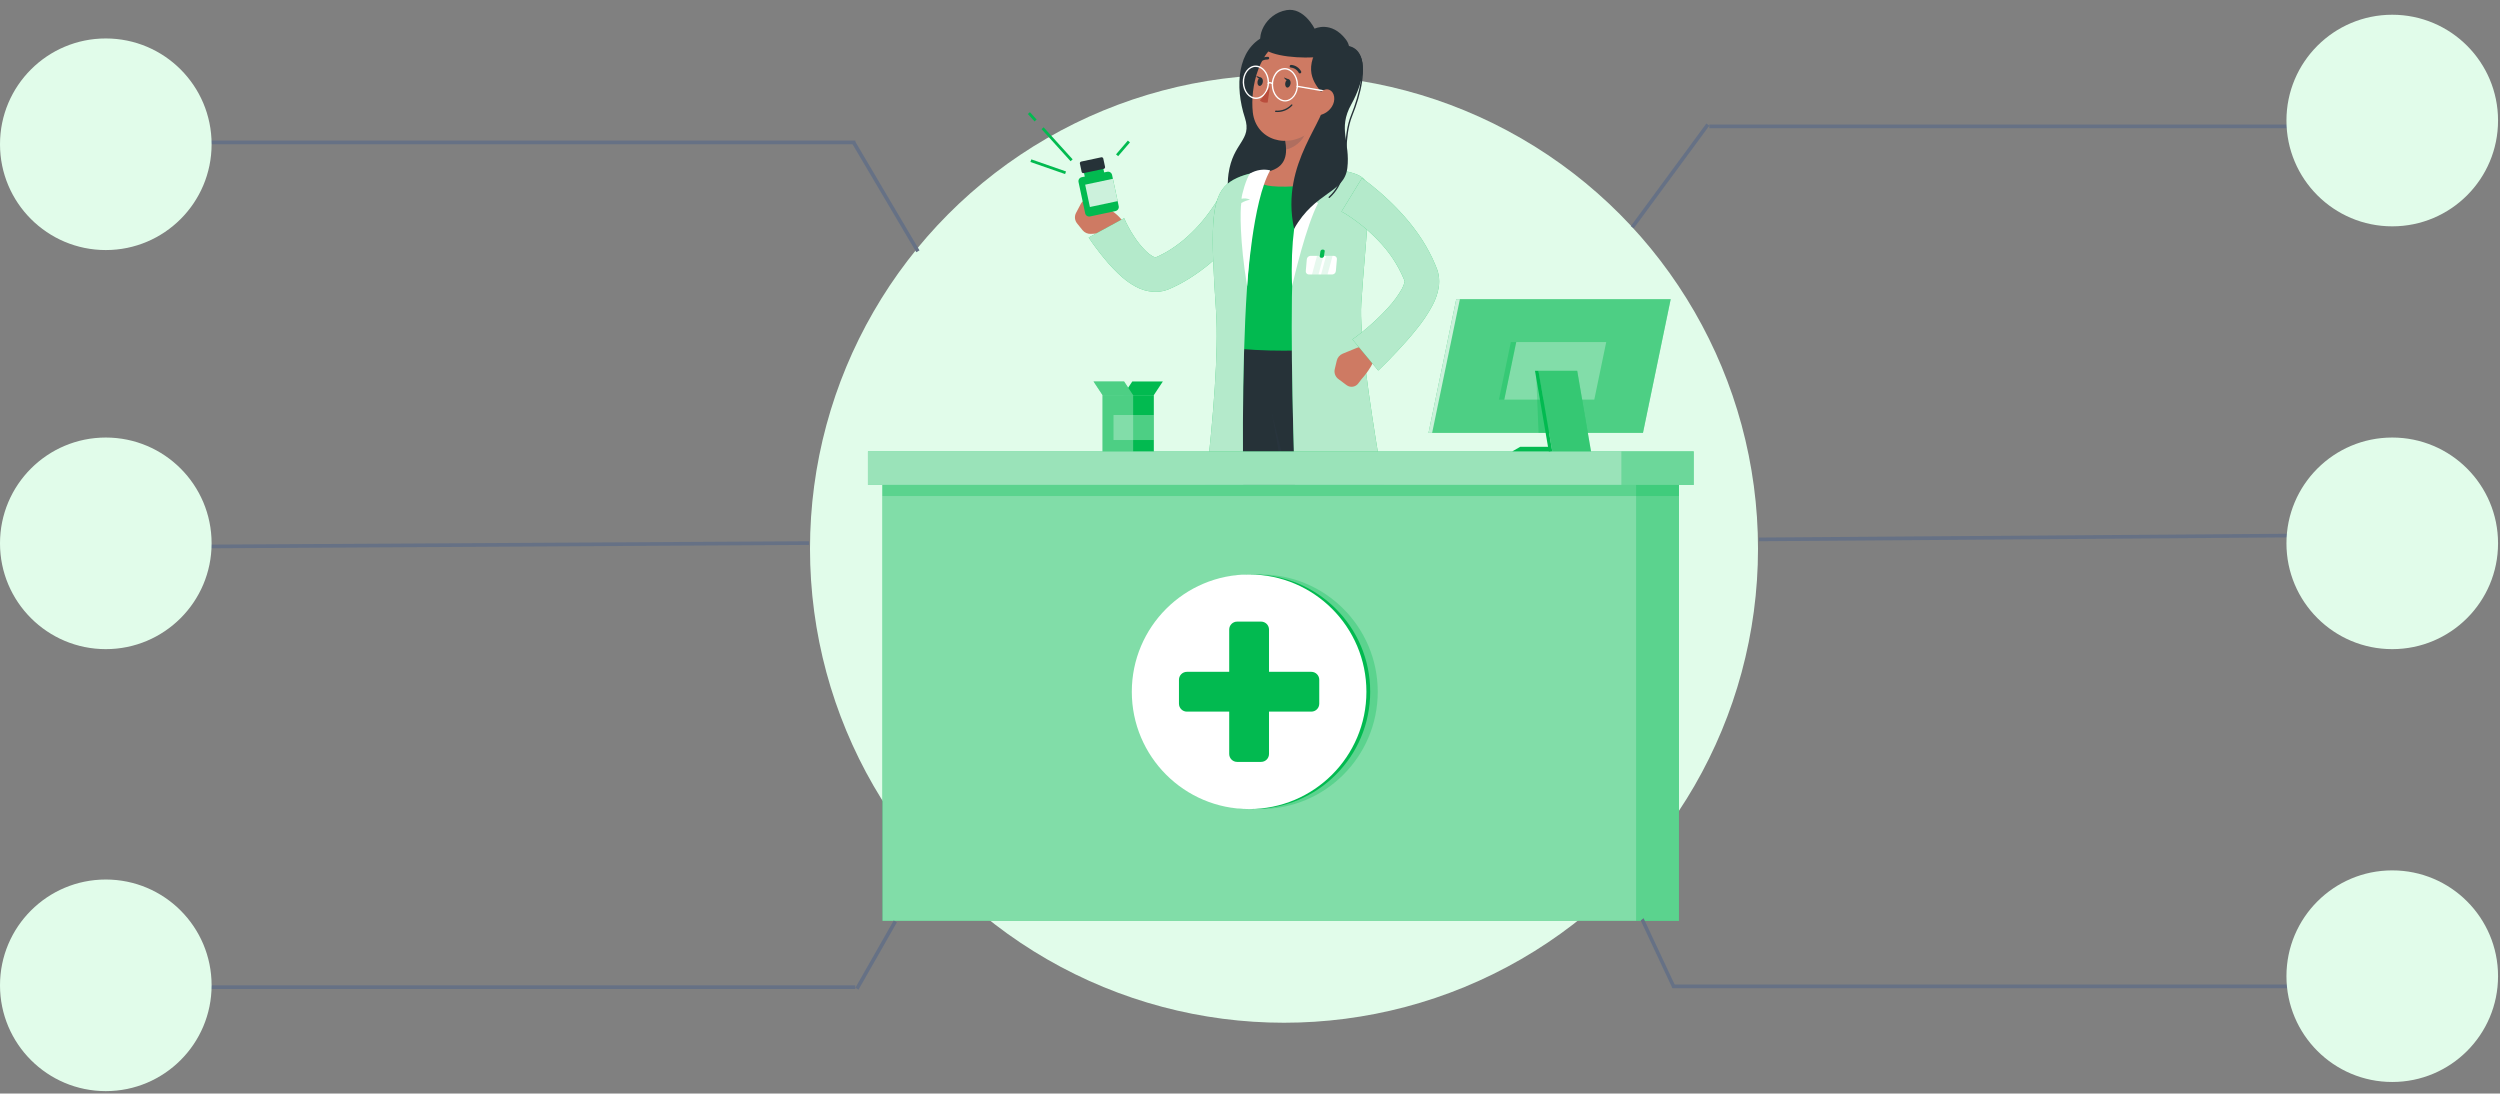 <svg width="679" height="297" viewBox="0 0 679 297" fill="none" xmlns="http://www.w3.org/2000/svg">
<rect x="0" y="0" width="679" height="297" fill="#808080" stroke="none"/>
<circle cx="348.735" cy="149.036" r="128.74" fill="#E1FCEA"/>
<g clip-path="url(#clip0_349_1622)">
<path d="M343.417 9.871C336.03 13.356 335.319 23.479 338.124 32.03C340.12 38.207 334.881 38.532 333.656 47.234C333.225 50.366 333.54 53.556 334.576 56.543C335.613 59.53 337.341 62.229 339.62 64.421C341.898 66.613 344.663 68.234 347.688 69.154C350.713 70.073 353.912 70.264 357.025 69.711C370.06 67.3 357.441 40.347 362.227 30.949C367.013 21.551 351.355 6.136 343.417 9.871Z" fill="#263238"/>
<path d="M368.23 222.765L376.629 223.377C375.472 230.068 374.361 240.623 374.361 240.623H367.7C367.7 240.623 368.479 227.339 368.23 222.765Z" fill="#CE7A63"/>
<path d="M324.508 222.765L332.824 223.377C330.949 230.068 328.734 240.623 328.734 240.623H322.073C322.073 240.623 324.274 227.339 324.508 222.765Z" fill="#CE7A63"/>
<path d="M360.519 247.23C366.31 247.23 365.894 247.14 369.16 247.034C371.95 246.928 372.593 247.283 374.83 247.23C376.705 247.193 376.766 245.401 376.342 243.344C376.184 242.55 375.934 241.628 375.707 240.486C375.643 240.17 375.47 239.887 375.219 239.684C374.968 239.481 374.654 239.372 374.331 239.375H367.565C367.316 239.376 367.07 239.434 366.847 239.546C366.624 239.657 366.43 239.819 366.28 240.018C365.475 241.073 364.463 241.953 363.306 242.603C362.149 243.254 360.871 243.66 359.551 243.798C356.391 244.214 358.197 247.23 360.519 247.23Z" fill="#02BA50"/>
<path d="M315.042 247.23C320.833 247.23 320.425 247.14 323.684 247.034C326.473 246.928 327.116 247.283 329.354 247.23C331.229 247.193 331.289 245.401 330.866 243.344C330.7 242.55 330.458 241.628 330.223 240.487C330.162 240.17 329.991 239.886 329.741 239.683C329.491 239.48 329.177 239.371 328.855 239.375H322.051C321.802 239.375 321.557 239.433 321.335 239.544C321.113 239.656 320.921 239.818 320.773 240.018C319.967 241.072 318.955 241.951 317.798 242.601C316.641 243.251 315.364 243.658 314.044 243.798C310.929 244.214 312.736 247.23 315.042 247.23Z" fill="#02BA50"/>
<path d="M333.202 92.166C333.202 92.166 327.91 133.098 328.394 159.091C326.398 183.488 323.192 230.159 323.192 230.159C323.29 231.406 329.868 230.915 331.04 230.159C331.04 230.159 346.108 198.662 343.658 159.091C360.397 117.811 359.399 92.166 359.399 92.166H333.202Z" fill="#263238"/>
<path opacity="0.2" d="M354.735 125.22C353.435 130.55 351.764 136.463 349.632 142.897C349.012 129.938 345.504 112.587 345.39 111.997L354.735 125.22Z" fill="#344054"/>
<path d="M340.333 92.166C340.333 92.166 352.301 138.36 357.041 161.049C362.023 184.872 369.002 214.335 367.626 230.167C368.956 230.923 373.719 230.998 376.411 230.167C376.411 230.167 386.663 185.038 373.629 162.123C378.346 105.692 363.414 92.189 363.414 92.189L340.333 92.166Z" fill="#263238"/>
<path d="M367.043 226.87C366.991 227.962 366.857 229.049 366.643 230.121C366.623 230.21 366.622 230.302 366.639 230.392C366.657 230.482 366.693 230.567 366.744 230.642C366.796 230.717 366.863 230.781 366.94 230.829C367.018 230.877 367.104 230.909 367.194 230.922C370.393 231.437 375.072 230.688 376.562 230.423C376.7 230.396 376.827 230.328 376.927 230.229C377.026 230.129 377.094 230.002 377.121 229.864L377.681 226.84C377.695 226.746 377.689 226.649 377.662 226.558C377.635 226.466 377.589 226.382 377.527 226.31C377.464 226.238 377.387 226.18 377.3 226.141C377.213 226.102 377.118 226.083 377.023 226.084L367.724 226.265C367.557 226.267 367.396 226.33 367.271 226.441C367.146 226.552 367.065 226.704 367.043 226.87Z" fill="#263238"/>
<path opacity="0.1" d="M367.043 226.87C366.991 227.962 366.857 229.049 366.643 230.121C366.623 230.21 366.622 230.302 366.639 230.392C366.657 230.482 366.693 230.567 366.744 230.642C366.796 230.717 366.863 230.781 366.94 230.829C367.018 230.877 367.104 230.909 367.194 230.922C370.393 231.437 375.072 230.688 376.562 230.423C376.7 230.396 376.827 230.328 376.927 230.229C377.026 230.129 377.094 230.002 377.121 229.864L377.681 226.84C377.695 226.746 377.689 226.649 377.662 226.558C377.635 226.466 377.589 226.382 377.527 226.31C377.464 226.238 377.387 226.18 377.3 226.141C377.213 226.102 377.118 226.083 377.023 226.084L367.724 226.265C367.557 226.267 367.396 226.33 367.271 226.441C367.146 226.552 367.065 226.704 367.043 226.87Z" fill="white"/>
<path d="M322.557 226.727C322.467 227.573 322.3 229.086 322.142 230.197C322.128 230.283 322.131 230.372 322.152 230.457C322.173 230.542 322.21 230.622 322.262 230.693C322.314 230.763 322.38 230.822 322.455 230.867C322.531 230.912 322.614 230.941 322.701 230.953C325.586 231.192 328.487 231.159 331.365 230.855C331.507 230.841 331.642 230.785 331.752 230.693C331.861 230.601 331.94 230.478 331.978 230.341L332.787 227.316C332.814 227.221 332.82 227.121 332.803 227.023C332.786 226.925 332.747 226.832 332.688 226.752C332.63 226.672 332.554 226.606 332.466 226.56C332.378 226.513 332.281 226.488 332.182 226.485L323.276 226.129C323.103 226.12 322.933 226.177 322.8 226.287C322.666 226.398 322.58 226.555 322.557 226.727Z" fill="#263238"/>
<path opacity="0.1" d="M322.557 226.727C322.467 227.573 322.3 229.086 322.142 230.197C322.128 230.283 322.131 230.372 322.152 230.457C322.173 230.542 322.21 230.622 322.262 230.693C322.314 230.763 322.38 230.822 322.455 230.867C322.531 230.912 322.614 230.941 322.701 230.953C325.586 231.192 328.487 231.159 331.365 230.855C331.507 230.841 331.642 230.785 331.752 230.693C331.861 230.601 331.94 230.478 331.978 230.341L332.787 227.316C332.814 227.221 332.82 227.121 332.803 227.023C332.786 226.925 332.747 226.832 332.688 226.752C332.63 226.672 332.554 226.606 332.466 226.56C332.378 226.513 332.281 226.488 332.182 226.485L323.276 226.129C323.103 226.12 322.933 226.177 322.8 226.287C322.666 226.398 322.58 226.555 322.557 226.727Z" fill="white"/>
<path d="M292.558 60.7L294.017 62.514C294.288 62.849 294.636 63.115 295.03 63.29C295.424 63.465 295.855 63.544 296.285 63.52L300.375 63.278C301.181 63.23 301.963 62.989 302.657 62.576C303.35 62.163 303.934 61.589 304.36 60.904L304.904 60.042C302.681 56.866 297.941 55.075 297.941 55.075L296.641 54.417C296.112 54.132 295.492 54.068 294.917 54.24C294.341 54.411 293.857 54.804 293.571 55.332L292.225 57.879C292.001 58.331 291.912 58.838 291.971 59.339C292.03 59.84 292.234 60.313 292.558 60.7Z" fill="#CE7A63"/>
<path d="M300.722 46.652L293.785 48.125C293.184 48.252 292.801 48.842 292.929 49.443L294.732 57.933C294.859 58.533 295.449 58.917 296.05 58.789L302.987 57.316C303.587 57.188 303.97 56.598 303.843 55.998L302.04 47.508C301.912 46.907 301.322 46.524 300.722 46.652Z" fill="#02BA50"/>
<path d="M279.727 30.458L279.167 30.966L280.989 32.978L281.549 32.47L279.727 30.458Z" fill="#02BA50"/>
<path d="M306.322 38.183L303.112 41.923L303.686 42.416L306.896 38.675L306.322 38.183Z" fill="#02BA50"/>
<path d="M283.447 34.571L282.887 35.078L290.773 43.788L291.333 43.28L283.447 34.571Z" fill="#02BA50"/>
<path d="M280.106 43.283L279.858 43.997L289.282 47.279L289.531 46.565L280.106 43.283Z" fill="#02BA50"/>
<path d="M299.035 45.19L294.731 46.104C294.466 46.16 294.296 46.421 294.353 46.687L295.05 49.97C295.106 50.236 295.367 50.405 295.633 50.349L299.937 49.435C300.203 49.379 300.372 49.118 300.316 48.852L299.618 45.569C299.562 45.303 299.301 45.133 299.035 45.19Z" fill="#02BA50"/>
<path d="M299.11 42.722L293.653 43.881C293.403 43.934 293.244 44.179 293.297 44.428L293.772 46.662C293.824 46.911 294.069 47.07 294.318 47.017L299.776 45.858C300.026 45.805 300.185 45.56 300.132 45.311L299.657 43.077C299.604 42.828 299.36 42.669 299.11 42.722Z" fill="#263238"/>
<path opacity="0.8" d="M302.266 48.557L294.73 50.158L296.018 56.222L303.554 54.622L302.266 48.557Z" fill="white"/>
<path d="M341.315 56.98C341.095 57.35 340.959 57.547 340.785 57.819L340.286 58.575L339.288 59.989C338.616 60.926 337.92 61.826 337.202 62.711C335.765 64.472 334.268 66.188 332.666 67.806C329.436 71.151 325.766 74.041 321.756 76.395C320.728 76.985 319.677 77.537 318.588 78.043L317.764 78.406L317.56 78.497L317.446 78.55L317.265 78.618C317.018 78.719 316.766 78.804 316.509 78.875C315.502 79.177 314.452 79.308 313.402 79.26C311.633 79.163 309.91 78.662 308.366 77.794C307.143 77.117 305.99 76.32 304.926 75.412C303.1 73.808 301.416 72.05 299.891 70.158C299.135 69.25 298.439 68.351 297.744 67.428C297.396 66.967 297.056 66.506 296.723 66.03C296.391 65.553 296.066 65.122 295.68 64.517L305.327 59.255C305.448 59.565 305.66 60.057 305.864 60.458C306.068 60.858 306.287 61.297 306.514 61.713C306.952 62.547 307.434 63.357 307.958 64.139C308.901 65.628 310.013 67.003 311.27 68.237C311.766 68.727 312.316 69.158 312.91 69.522C313.188 69.701 313.495 69.829 313.817 69.9H313.885L314.037 69.832L314.649 69.56C315.458 69.182 316.259 68.759 317.046 68.305C318.627 67.356 320.131 66.285 321.544 65.1C322.982 63.877 324.338 62.561 325.604 61.161C326.881 59.724 328.068 58.209 329.158 56.624C329.694 55.868 330.224 55.037 330.715 54.228C330.964 53.819 331.199 53.419 331.426 53.011L331.743 52.413C331.834 52.232 331.962 51.982 331.993 51.892L341.315 56.98Z" fill="#02BA50"/>
<path opacity="0.7" d="M341.315 56.98C341.095 57.35 340.959 57.547 340.785 57.819L340.286 58.575L339.288 59.989C338.616 60.926 337.92 61.826 337.202 62.711C335.765 64.472 334.268 66.188 332.666 67.806C329.436 71.151 325.766 74.041 321.756 76.395C320.728 76.985 319.677 77.537 318.588 78.043L317.764 78.406L317.56 78.497L317.446 78.55L317.265 78.618C317.018 78.719 316.766 78.804 316.509 78.875C315.502 79.177 314.452 79.308 313.402 79.26C311.633 79.163 309.91 78.662 308.366 77.794C307.143 77.117 305.99 76.32 304.926 75.412C303.1 73.808 301.416 72.05 299.891 70.158C299.135 69.25 298.439 68.351 297.744 67.428C297.396 66.967 297.056 66.506 296.723 66.03C296.391 65.553 296.066 65.122 295.68 64.517L305.327 59.255C305.448 59.565 305.66 60.057 305.864 60.458C306.068 60.858 306.287 61.297 306.514 61.713C306.952 62.547 307.434 63.357 307.958 64.139C308.901 65.628 310.013 67.003 311.27 68.237C311.766 68.727 312.316 69.158 312.91 69.522C313.188 69.701 313.495 69.829 313.817 69.9H313.885L314.037 69.832L314.649 69.56C315.458 69.182 316.259 68.759 317.046 68.305C318.627 67.356 320.131 66.285 321.544 65.1C322.982 63.877 324.338 62.561 325.604 61.161C326.881 59.724 328.068 58.209 329.158 56.624C329.694 55.868 330.224 55.037 330.715 54.228C330.964 53.819 331.199 53.419 331.426 53.011L331.743 52.413C331.834 52.232 331.962 51.982 331.993 51.892L341.315 56.98Z" fill="white"/>
<path d="M330.398 57.539C330.223 62.02 330.291 66.508 330.602 70.982C330.844 76.818 332.114 82.957 333.702 92.408C336.9 94.275 353.064 93.504 363.407 92.166C362.779 83.887 363.807 74.422 369.417 55.793C370.718 51.476 367.814 47.325 363.187 46.887C361.948 46.766 360.632 46.667 359.286 46.607C354.564 46.293 349.825 46.293 345.103 46.607C343.591 46.743 341.958 46.924 340.431 47.121C334.919 47.839 330.564 52.36 330.398 57.539Z" fill="#02BA50"/>
<path d="M333.142 94.396C343.57 95.548 354.095 95.528 364.518 94.336C364.623 94.312 364.722 94.267 364.808 94.202C364.894 94.137 364.965 94.055 365.016 93.96C365.068 93.866 365.099 93.761 365.107 93.654C365.115 93.547 365.1 93.439 365.062 93.338C364.805 92.733 364.548 92.136 364.306 91.531C364.254 91.399 364.16 91.287 364.038 91.212C363.917 91.137 363.775 91.103 363.634 91.115C353.608 92.219 343.493 92.219 333.467 91.115C333.376 91.104 333.283 91.111 333.195 91.137C333.106 91.162 333.024 91.206 332.953 91.265C332.882 91.324 332.824 91.397 332.783 91.479C332.741 91.561 332.717 91.651 332.711 91.743C332.643 92.37 332.583 92.99 332.522 93.618C332.512 93.71 332.52 93.803 332.545 93.891C332.571 93.98 332.613 94.063 332.671 94.136C332.728 94.208 332.8 94.268 332.881 94.313C332.962 94.358 333.05 94.386 333.142 94.396Z" fill="#02BA50"/>
<path d="M358.288 30.647C357.056 35.183 355.544 43.575 358.507 46.622C358.507 46.622 359.407 51.09 347.167 50.674C337.739 50.357 344.331 46.622 344.331 46.622C349.518 45.405 349.669 41.632 349.042 38.086L358.288 30.647Z" fill="#CE7A63"/>
<path d="M358.832 45.911C358.832 45.911 353.464 50.682 351.862 62.181C348.837 84.152 353.442 174.113 353.442 174.113C353.442 174.113 373.099 167.695 380.236 161.548C380.568 155.394 368.684 98.706 369.727 82.436C370.77 66.166 372.789 51.99 370.687 48.928C368.585 45.866 358.832 45.911 358.832 45.911Z" fill="#02BA50"/>
<path opacity="0.7" d="M358.832 45.911C358.832 45.911 353.464 50.682 351.862 62.181C348.837 84.152 353.442 174.113 353.442 174.113C353.442 174.113 373.099 167.695 380.236 161.548C380.568 155.394 368.684 98.706 369.727 82.436C370.77 66.166 372.789 51.99 370.687 48.928C368.585 45.866 358.832 45.911 358.832 45.911Z" fill="white"/>
<path d="M344.71 46.365C336.529 56.866 336.59 125.122 338.956 174.136C331.691 173.259 323.926 158.524 323.926 158.524C323.926 158.524 331.789 106.531 330.277 84.53C328.765 62.529 328.976 54.81 332.545 50.742C336.113 46.675 344.71 46.365 344.71 46.365Z" fill="#02BA50"/>
<path opacity="0.7" d="M344.71 46.365C336.529 56.866 336.59 125.122 338.956 174.136C331.691 173.259 323.926 158.524 323.926 158.524C323.926 158.524 331.789 106.531 330.277 84.53C328.765 62.529 328.976 54.81 332.545 50.742C336.113 46.675 344.71 46.365 344.71 46.365Z" fill="white"/>
<path d="M358.144 45.518C356.738 46.728 350.017 52.776 350.924 77.726C351.604 74.906 354.704 61.539 357.978 55.173C357.311 54.706 356.523 54.444 355.71 54.417C356.593 53.943 357.606 53.765 358.598 53.91C359.52 52.05 361.41 48.142 363.247 46.04C361.274 44.77 358.144 45.518 358.144 45.518Z" fill="white"/>
<path d="M338.722 77.725C338.722 77.725 340.181 54.538 344.989 46.267C343.125 45.842 341.169 46.148 339.523 47.121C338.517 48.331 337.202 52.98 337.202 53.986C337.977 53.793 338.795 53.884 339.508 54.243C338.675 54.403 337.875 54.702 337.141 55.127C336.824 56.768 336.673 65.531 338.722 77.725Z" fill="white"/>
<path d="M361.91 74.543H355.415C355.299 74.535 355.185 74.503 355.082 74.448C354.979 74.393 354.889 74.317 354.818 74.225C354.746 74.133 354.695 74.027 354.668 73.913C354.64 73.8 354.637 73.682 354.659 73.567L354.924 70.483C354.933 70.235 355.032 69.999 355.201 69.819C355.371 69.638 355.6 69.525 355.846 69.5H362.341C362.457 69.508 362.571 69.542 362.674 69.597C362.777 69.653 362.867 69.729 362.938 69.822C363.01 69.915 363.061 70.022 363.088 70.135C363.115 70.249 363.118 70.368 363.097 70.483L362.824 73.567C362.815 73.813 362.717 74.046 362.549 74.226C362.381 74.405 362.154 74.517 361.91 74.543Z" fill="white"/>
<path opacity="0.1" d="M358.107 74.543H356.338L357.699 69.5H359.468L358.107 74.543Z" fill="#02BA50"/>
<path opacity="0.1" d="M360.564 74.543H358.802L360.163 69.5H361.925L360.564 74.543Z" fill="#02BA50"/>
<path d="M358.946 70.029C358.629 70.029 358.394 69.847 358.432 69.613L358.636 68.199C358.679 68.068 358.765 67.955 358.88 67.879C358.996 67.804 359.134 67.77 359.271 67.784C359.589 67.784 359.823 67.965 359.793 68.199L359.589 69.613C359.544 69.744 359.456 69.857 359.339 69.932C359.223 70.007 359.084 70.041 358.946 70.029Z" fill="#02BA50"/>
<path opacity="0.2" d="M354.515 33.678L349.034 38.079C349.191 38.909 349.274 39.751 349.283 40.596C351.249 40.316 354.077 38.184 354.44 36.143C354.611 35.333 354.637 34.498 354.515 33.678Z" fill="#344054"/>
<path d="M362.189 21.484C360.806 28.855 360.375 32 356.141 35.531C349.813 40.823 341.118 38.041 340.264 30.526C339.508 23.759 341.905 12.842 349.503 10.408C351.119 9.817 352.864 9.671 354.556 9.985C356.248 10.3 357.825 11.063 359.121 12.194C360.417 13.326 361.386 14.785 361.926 16.419C362.465 18.053 362.556 19.802 362.189 21.484Z" fill="#CE7A63"/>
<path d="M349.026 27.57C347.091 27.57 345.473 25.604 345.397 23.132C345.352 21.985 345.681 20.854 346.335 19.911C346.614 19.494 346.986 19.149 347.422 18.901C347.857 18.653 348.344 18.509 348.845 18.482H348.928C350.863 18.482 352.481 20.455 352.557 22.92C352.625 25.422 351.045 27.509 349.109 27.57H349.026ZM348.928 18.86H348.852C348.411 18.887 347.982 19.015 347.599 19.235C347.216 19.456 346.889 19.762 346.645 20.13C346.024 21.012 345.718 22.077 345.775 23.154C345.843 25.422 347.363 27.267 349.102 27.222C350.841 27.176 352.247 25.256 352.179 22.965C352.111 20.667 350.69 18.86 348.928 18.86Z" fill="white"/>
<path d="M345.594 22.92C345.553 22.92 345.513 22.907 345.481 22.882C345.481 22.882 344.906 22.459 344.619 22.761C344.603 22.783 344.583 22.802 344.56 22.815C344.536 22.829 344.51 22.837 344.483 22.84C344.456 22.842 344.429 22.839 344.404 22.831C344.378 22.822 344.355 22.808 344.335 22.789C344.315 22.77 344.3 22.748 344.29 22.723C344.28 22.698 344.275 22.671 344.276 22.644C344.277 22.617 344.284 22.59 344.296 22.566C344.308 22.542 344.326 22.521 344.347 22.504C344.755 22.066 345.39 22.345 345.708 22.58C345.748 22.61 345.774 22.655 345.781 22.704C345.788 22.754 345.775 22.804 345.745 22.844C345.727 22.867 345.704 22.885 345.678 22.898C345.652 22.911 345.623 22.918 345.594 22.92Z" fill="white"/>
<path d="M341.148 26.874C339.213 26.874 337.595 24.908 337.519 22.444C337.444 19.979 338.986 17.854 340.959 17.794H341.042C342.978 17.794 344.596 19.76 344.671 22.232C344.747 24.704 343.205 26.821 341.231 26.874H341.148ZM341.042 18.172H340.974C339.205 18.225 337.829 20.13 337.897 22.428C337.965 24.727 339.409 26.496 341.148 26.496H341.216C342.985 26.443 344.361 24.538 344.293 22.239C344.225 19.941 342.774 18.172 341.042 18.172Z" fill="white"/>
<path d="M357.041 14.611C354.017 21.34 359.044 24.44 359.793 26.556C360.844 32.393 347.545 43.983 351.476 62.136C357.207 51.99 365.085 52.474 365.939 45.647C366.794 38.615 363.271 35.062 367.013 28.341C370.755 21.62 372.079 13.628 365.501 12.381C358.923 11.133 357.041 14.611 357.041 14.611Z" fill="#263238"/>
<path d="M361.025 53.782C360.998 53.783 360.972 53.778 360.947 53.767C360.922 53.757 360.9 53.741 360.882 53.721C360.847 53.686 360.828 53.638 360.828 53.589C360.828 53.539 360.847 53.492 360.882 53.456C364.7 49.994 364.987 45.473 365.297 40.679C365.501 37.542 365.713 34.291 366.96 31.236C369.153 25.868 370.975 18.323 368.873 14.747C368.573 14.216 368.149 13.765 367.637 13.433C367.124 13.101 366.54 12.898 365.932 12.842C365.883 12.834 365.838 12.808 365.807 12.769C365.776 12.73 365.761 12.68 365.766 12.63C365.767 12.605 365.774 12.58 365.786 12.558C365.798 12.535 365.815 12.516 365.835 12.5C365.855 12.484 365.878 12.473 365.902 12.467C365.927 12.46 365.952 12.46 365.977 12.464C366.643 12.524 367.284 12.746 367.846 13.109C368.407 13.473 368.871 13.967 369.198 14.55C371.368 18.247 369.644 25.672 367.308 31.38C366.083 34.404 365.879 37.595 365.675 40.702C365.365 45.571 365.07 50.168 361.139 53.736C361.106 53.763 361.067 53.778 361.025 53.782Z" fill="#263238"/>
<path d="M358.765 15.428C353.782 15.995 344.974 15.428 342.948 12.842C340.922 10.256 343.561 3.769 349.42 2.749C354.183 1.932 357.041 7.792 357.041 7.792C357.041 7.792 361.577 5.523 365.531 10.717C369.137 15.428 361.275 20.765 358.765 15.428Z" fill="#263238"/>
<path d="M360.639 25.067L352.285 23.631C352.26 23.627 352.236 23.619 352.215 23.605C352.194 23.592 352.175 23.575 352.161 23.554C352.147 23.534 352.137 23.51 352.132 23.486C352.128 23.461 352.128 23.436 352.134 23.412C352.143 23.363 352.171 23.319 352.212 23.291C352.253 23.262 352.304 23.252 352.353 23.26L360.669 24.697C360.712 24.706 360.75 24.729 360.778 24.762C360.806 24.796 360.821 24.838 360.821 24.882C360.821 24.926 360.806 24.968 360.778 25.002C360.75 25.035 360.712 25.059 360.669 25.067H360.639Z" fill="white"/>
<path d="M350.516 22.716C350.425 23.336 350.024 23.82 349.631 23.79C349.238 23.759 348.981 23.23 349.064 22.61C349.147 21.99 349.555 21.499 349.949 21.529C350.342 21.559 350.599 22.088 350.516 22.716Z" fill="#263238"/>
<path d="M342.986 22.27C342.895 22.89 342.502 23.374 342.101 23.343C341.7 23.313 341.451 22.784 341.542 22.164C341.632 21.544 342.026 21.06 342.426 21.09C342.827 21.121 343.076 21.642 342.986 22.27Z" fill="#263238"/>
<path d="M342.593 21.136L341.187 20.591C341.187 20.591 341.777 21.824 342.593 21.136Z" fill="#263238"/>
<path d="M344.929 23.449C344.18 24.833 343.258 26.116 342.184 27.267C342.88 28.091 344.301 27.842 344.301 27.842L344.929 23.449Z" fill="#BA4D3C"/>
<path d="M347.484 30.405C347.139 30.439 346.792 30.439 346.448 30.405C346.424 30.403 346.401 30.396 346.38 30.385C346.36 30.374 346.341 30.359 346.326 30.341C346.311 30.322 346.3 30.301 346.294 30.278C346.288 30.256 346.286 30.232 346.289 30.208C346.297 30.159 346.323 30.114 346.362 30.083C346.401 30.052 346.451 30.038 346.501 30.042C347.282 30.101 348.066 29.985 348.797 29.701C349.527 29.417 350.184 28.973 350.72 28.401C350.736 28.384 350.756 28.371 350.779 28.362C350.801 28.353 350.824 28.348 350.848 28.348C350.872 28.348 350.896 28.353 350.918 28.362C350.94 28.371 350.96 28.384 350.977 28.401C350.994 28.418 351.007 28.438 351.016 28.46C351.025 28.482 351.03 28.506 351.03 28.53C351.03 28.554 351.025 28.577 351.016 28.599C351.007 28.621 350.994 28.642 350.977 28.658C350.068 29.652 348.824 30.274 347.484 30.405Z" fill="#263238"/>
<path d="M361.751 28.946C361.371 29.555 360.869 30.079 360.275 30.483C359.681 30.886 359.009 31.161 358.303 31.289C356.549 31.531 356.035 29.49 356.851 27.607C357.607 25.914 359.369 23.752 360.979 24.379C362.59 25.007 362.786 27.335 361.751 28.946Z" fill="#CE7A63"/>
<path d="M352.958 19.934C352.912 19.925 352.869 19.906 352.831 19.879C352.793 19.851 352.761 19.816 352.739 19.775C352.531 19.38 352.228 19.043 351.857 18.795C351.486 18.547 351.059 18.395 350.614 18.354C350.567 18.354 350.521 18.344 350.478 18.325C350.435 18.306 350.396 18.278 350.365 18.243C350.333 18.208 350.31 18.167 350.295 18.122C350.281 18.077 350.276 18.03 350.282 17.983C350.291 17.884 350.338 17.793 350.412 17.727C350.487 17.661 350.583 17.625 350.682 17.628C351.246 17.67 351.79 17.855 352.263 18.164C352.737 18.473 353.124 18.898 353.389 19.397C353.432 19.483 353.439 19.583 353.409 19.675C353.38 19.767 353.315 19.843 353.23 19.888C353.19 19.914 353.146 19.931 353.099 19.939C353.052 19.947 353.004 19.945 352.958 19.934Z" fill="#263238"/>
<path d="M341.557 17.416C341.486 17.424 341.414 17.408 341.352 17.372C341.29 17.337 341.241 17.282 341.211 17.217C341.182 17.152 341.174 17.079 341.189 17.009C341.203 16.938 341.24 16.875 341.293 16.826C341.67 16.37 342.147 16.007 342.687 15.766C343.227 15.525 343.816 15.412 344.407 15.435C344.454 15.441 344.499 15.456 344.539 15.479C344.579 15.502 344.614 15.534 344.642 15.572C344.67 15.609 344.689 15.652 344.7 15.697C344.71 15.743 344.711 15.79 344.702 15.836C344.686 15.934 344.633 16.021 344.554 16.081C344.476 16.142 344.377 16.17 344.279 16.161C343.811 16.149 343.346 16.245 342.92 16.44C342.494 16.635 342.119 16.925 341.822 17.288C341.753 17.362 341.658 17.408 341.557 17.416Z" fill="#263238"/>
<path d="M350.123 21.582L348.717 21.037C348.717 21.037 349.307 22.262 350.123 21.582Z" fill="#263238"/>
<path d="M362.53 100.218L363.066 97.95C363.165 97.529 363.362 97.138 363.642 96.809C363.922 96.48 364.277 96.223 364.677 96.06L368.457 94.51C369.204 94.205 370.014 94.084 370.817 94.156C371.621 94.228 372.396 94.492 373.076 94.926L373.938 95.47C373.303 99.288 369.803 102.955 369.803 102.955L368.926 104.112C368.751 104.354 368.53 104.559 368.276 104.716C368.021 104.873 367.738 104.978 367.443 105.025C367.148 105.072 366.847 105.06 366.556 104.99C366.266 104.921 365.992 104.794 365.75 104.618L363.444 102.902C363.049 102.591 362.752 102.172 362.589 101.696C362.427 101.219 362.406 100.706 362.53 100.218Z" fill="#CE7A63"/>
<path d="M369.886 48.399C370.287 48.656 370.514 48.822 370.801 49.034L371.602 49.631C372.124 50.032 372.638 50.387 373.114 50.833C374.123 51.64 375.098 52.476 376.04 53.343C377.948 55.067 379.758 56.897 381.461 58.825C383.187 60.782 384.768 62.861 386.194 65.047C386.905 66.158 387.593 67.315 388.198 68.479C388.833 69.665 389.406 70.884 389.914 72.131L390.284 73.076L390.33 73.197L390.413 73.431L390.556 73.892C390.632 74.202 390.708 74.512 390.753 74.815C390.929 75.899 390.929 77.004 390.753 78.088C390.461 79.735 389.915 81.327 389.135 82.806C387.858 85.206 386.338 87.468 384.599 89.558C383.004 91.576 381.325 93.436 379.624 95.258C378.77 96.165 377.923 97.073 377.046 97.957L375.723 99.28C375.262 99.726 374.853 100.15 374.332 100.641L367.323 92.181C367.709 91.916 368.193 91.561 368.624 91.228L369.939 90.185C370.809 89.482 371.678 88.771 372.51 88.015C374.155 86.554 375.717 85.001 377.19 83.366C378.549 81.88 379.739 80.247 380.735 78.497C381.076 77.892 381.33 77.243 381.491 76.569C381.491 76.372 381.491 76.281 381.491 76.327C381.489 76.342 381.489 76.357 381.491 76.372C381.488 76.387 381.488 76.403 381.491 76.418V76.335L381.212 75.631C379.573 71.786 377.229 68.281 374.301 65.296C372.817 63.735 371.22 62.285 369.523 60.957C368.676 60.291 367.799 59.656 366.922 59.051C366.476 58.749 366.038 58.447 365.592 58.174L364.927 57.781L364.344 57.456L369.886 48.399Z" fill="#02BA50"/>
<path opacity="0.7" d="M369.886 48.399C370.287 48.656 370.514 48.822 370.801 49.034L371.602 49.631C372.124 50.032 372.638 50.387 373.114 50.833C374.123 51.64 375.098 52.476 376.04 53.343C377.948 55.067 379.758 56.897 381.461 58.825C383.187 60.782 384.768 62.861 386.194 65.047C386.905 66.158 387.593 67.315 388.198 68.479C388.833 69.665 389.406 70.884 389.914 72.131L390.284 73.076L390.33 73.197L390.413 73.431L390.556 73.892C390.632 74.202 390.708 74.512 390.753 74.815C390.929 75.899 390.929 77.004 390.753 78.088C390.461 79.735 389.915 81.327 389.135 82.806C387.858 85.206 386.338 87.468 384.599 89.558C383.004 91.576 381.325 93.436 379.624 95.258C378.77 96.165 377.923 97.073 377.046 97.957L375.723 99.28C375.262 99.726 374.853 100.15 374.332 100.641L367.323 92.181C367.709 91.916 368.193 91.561 368.624 91.228L369.939 90.185C370.809 89.482 371.678 88.771 372.51 88.015C374.155 86.554 375.717 85.001 377.19 83.366C378.549 81.88 379.739 80.247 380.735 78.497C381.076 77.892 381.33 77.243 381.491 76.569C381.491 76.372 381.491 76.281 381.491 76.327C381.489 76.342 381.489 76.357 381.491 76.372C381.488 76.387 381.488 76.403 381.491 76.418V76.335L381.212 75.631C379.573 71.786 377.229 68.281 374.301 65.296C372.817 63.735 371.22 62.285 369.523 60.957C368.676 60.291 367.799 59.656 366.922 59.051C366.476 58.749 366.038 58.447 365.592 58.174L364.927 57.781L364.344 57.456L369.886 48.399Z" fill="white"/>
<path d="M459.998 122.604H235.688V131.715H459.998V122.604Z" fill="#02BA50"/>
<path opacity="0.6" d="M459.998 122.604H235.688V131.715H459.998V122.604Z" fill="white"/>
<path opacity="0.3" d="M459.998 122.604H440.364V131.715H459.998V122.604Z" fill="#02BA50"/>
<path d="M455.999 131.715H239.68V250.103H455.999V131.715Z" fill="#02BA50"/>
<path opacity="0.5" d="M455.999 131.715H239.68V250.103H455.999V131.715Z" fill="white"/>
<path opacity="0.3" d="M456.006 131.715H444.363V250.103H456.006V131.715Z" fill="#02BA50"/>
<path opacity="0.3" d="M455.999 131.715H239.68V134.716H455.999V131.715Z" fill="#02BA50"/>
<path opacity="0.3" d="M342.336 219.741C359.931 219.741 374.195 205.477 374.195 187.881C374.195 170.286 359.931 156.021 342.336 156.021C324.74 156.021 310.476 170.286 310.476 187.881C310.476 205.477 324.74 219.741 342.336 219.741Z" fill="#02BA50"/>
<path d="M340.287 219.741C357.882 219.741 372.146 205.477 372.146 187.881C372.146 170.286 357.882 156.021 340.287 156.021C322.691 156.021 308.427 170.286 308.427 187.881C308.427 205.477 322.691 219.741 340.287 219.741Z" fill="#02BA50"/>
<path d="M339.258 219.741C356.854 219.741 371.118 205.477 371.118 187.881C371.118 170.286 356.854 156.021 339.258 156.021C321.663 156.021 307.399 170.286 307.399 187.881C307.399 205.477 321.663 219.741 339.258 219.741Z" fill="white"/>
<path d="M342.509 168.829H336.007C334.817 168.829 333.853 169.794 333.853 170.984V204.779C333.853 205.969 334.817 206.933 336.007 206.933H342.509C343.699 206.933 344.664 205.969 344.664 204.779V170.984C344.664 169.794 343.699 168.829 342.509 168.829Z" fill="#02BA50"/>
<path d="M358.31 191.124V184.623C358.31 183.432 357.346 182.468 356.156 182.468H322.361C321.171 182.468 320.206 183.432 320.206 184.623V191.124C320.206 192.314 321.171 193.279 322.361 193.279H356.156C357.346 193.279 358.31 192.314 358.31 191.124Z" fill="#02BA50"/>
<path d="M446.231 117.562H387.985L395.523 81.256H453.761L446.231 117.562Z" fill="#02BA50"/>
<path opacity="0.3" d="M446.231 117.562H387.985L395.523 81.256H453.761L446.231 117.562Z" fill="white"/>
<path opacity="0.3" d="M433.008 108.534H408.565L411.808 92.907H436.251L433.008 108.534Z" fill="white"/>
<path opacity="0.3" d="M407.106 108.534H408.565L411.808 92.907H410.349L407.106 108.534Z" fill="#02BA50"/>
<path opacity="0.3" d="M421.599 101.427H417.214L417.872 117.561H422.249L421.599 101.427Z" fill="#02BA50"/>
<path opacity="0.7" d="M388.968 117.562H387.985L395.523 81.256H396.506L388.968 117.562Z" fill="white"/>
<path d="M421.599 122.597H432.123L428.373 100.717H417.849L421.599 122.597Z" fill="#02BA50"/>
<path opacity="0.2" d="M421.599 122.597H432.123L428.373 100.717H417.849L421.599 122.597Z" fill="white"/>
<path d="M420.654 122.597H421.599L417.849 100.717H416.904L420.654 122.597Z" fill="#02BA50"/>
<path d="M421.093 121.357H412.882L410.735 122.597H421.093V121.357Z" fill="#02BA50"/>
<path d="M313.379 107.317H299.453V122.597H313.379V107.317Z" fill="#02BA50"/>
<path d="M305.078 107.317H313.379L315.836 103.597H307.535L305.078 107.317Z" fill="#02BA50"/>
<path opacity="0.3" d="M299.46 122.604H307.762V107.325H299.46V122.604Z" fill="white"/>
<path opacity="0.3" d="M313.379 112.715H302.432V119.512H313.379V112.715Z" fill="white"/>
<path d="M307.755 107.317H299.453L296.996 103.597H305.297L307.755 107.317Z" fill="#02BA50"/>
<path opacity="0.3" d="M307.755 107.317H299.453L296.996 103.597H305.297L307.755 107.317Z" fill="white"/>
</g>
<line x1="249.305" y1="68.254" x2="231.877" y2="38.747" stroke="#667185"/>
<line x1="35.905" y1="38.68" x2="232.307" y2="38.68" stroke="#667185"/>
<line x1="443.333" y1="61.703" x2="463.851" y2="33.837" stroke="#667185"/>
<line y1="-0.5" x2="196.402" y2="-0.5" transform="matrix(-1 -8.74228e-08 -8.74228e-08 1 660.656 34.82)" stroke="#667185"/>
<line x1="243.17" y1="250.248" x2="232.742" y2="268.547" stroke="#667185"/>
<line y1="-0.5" x2="196.402" y2="-0.5" transform="matrix(1 8.74228e-08 8.74228e-08 -1 35.905 267.612)" stroke="#667185"/>
<line y1="-0.5" x2="20.21" y2="-0.5" transform="matrix(0.424 0.905 -0.782 0.623 445.612 250)" stroke="#667185"/>
<line x1="651.976" y1="267.897" x2="454.189" y2="267.897" stroke="#667185"/>
<line x1="35.902" y1="148.537" x2="219.733" y2="147.5" stroke="#667185"/>
<line x1="660.659" y1="145.177" x2="477.739" y2="146.5" stroke="#667185"/>
<circle cx="28.735" cy="39.18" r="28.735" fill="#E1FCEA"/>
<circle cx="649.735" cy="32.739" r="28.735" fill="#E1FCEA"/>
<circle cx="28.735" cy="147.571" r="28.735" fill="#E1FCEA"/>
<circle cx="649.735" cy="147.571" r="28.735" fill="#E1FCEA"/>
<circle cx="28.735" cy="267.612" r="28.735" fill="#E1FCEA"/>
<circle cx="649.735" cy="265.131" r="28.735" fill="#E1FCEA"/>
<defs>
<clipPath id="clip0_349_1622">
<rect width="225" height="256" fill="white" transform="translate(235.735)"/>
</clipPath>
</defs>
</svg>
